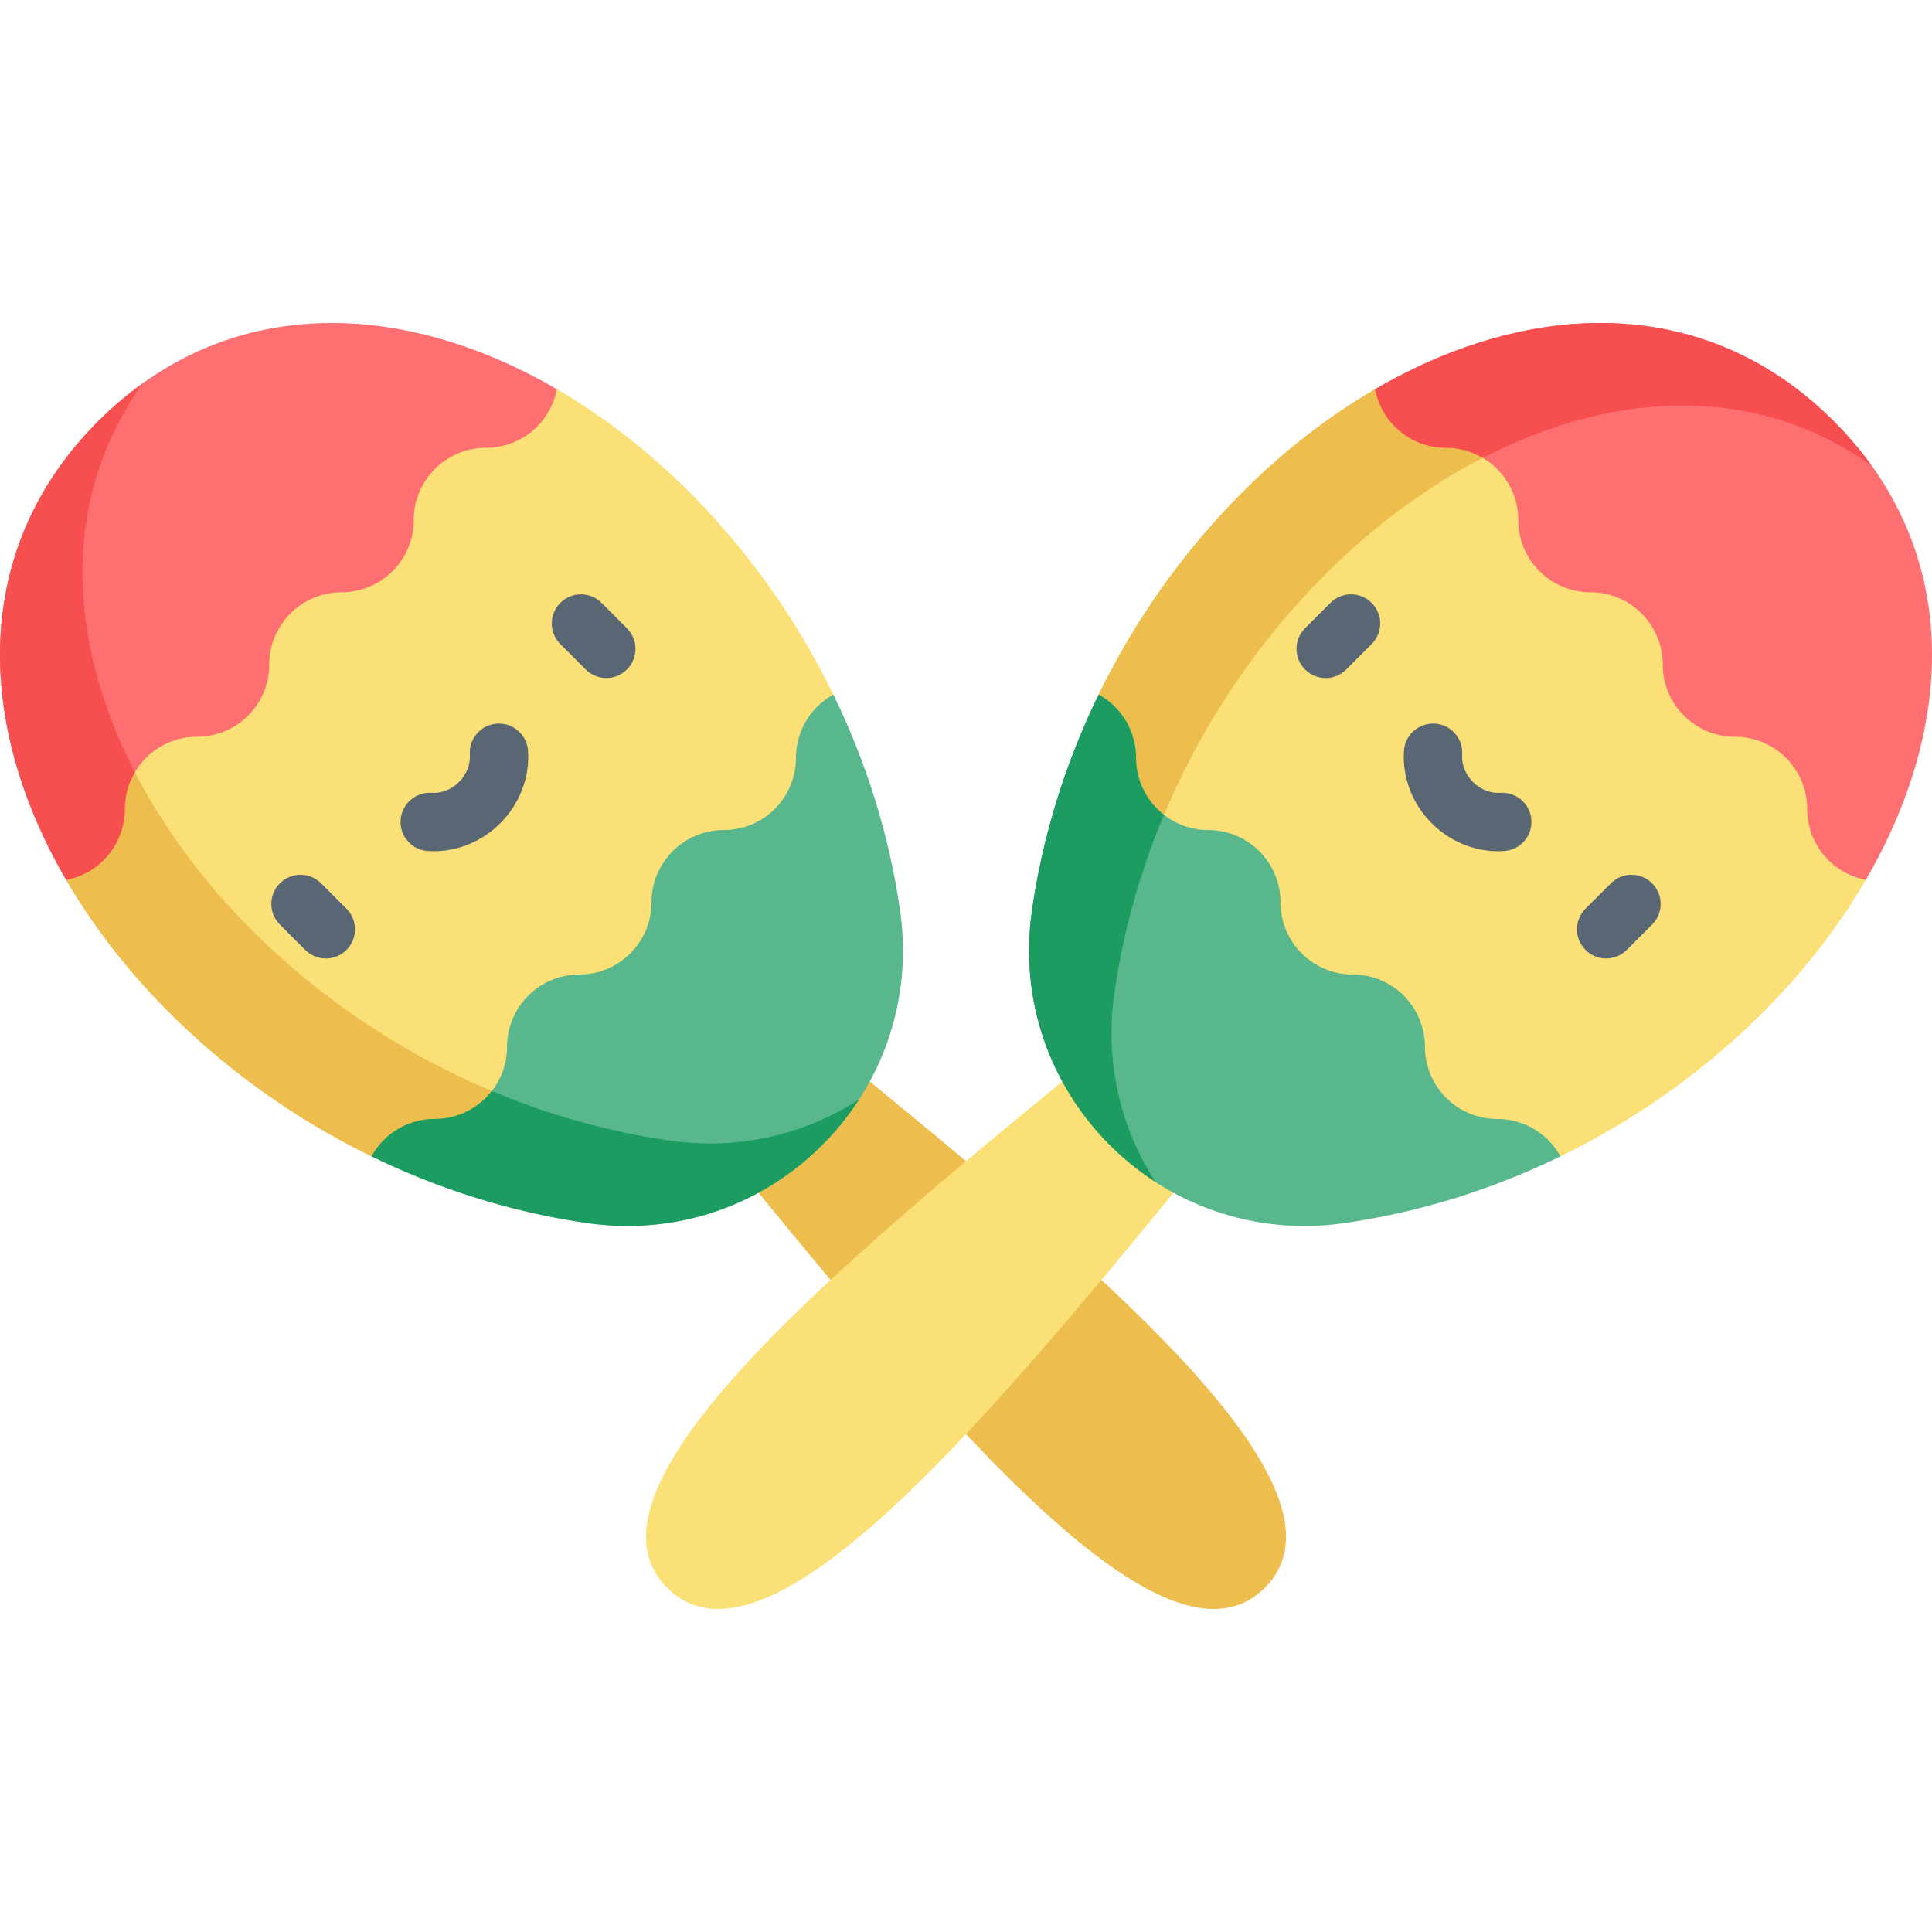 <?xml version="1.0" encoding="iso-8859-1"?>
<!-- Generator: Adobe Illustrator 19.0.0, SVG Export Plug-In . SVG Version: 6.00 Build 0)  -->
<svg version="1.1" id="Capa_1" xmlns="http://www.w3.org/2000/svg" xmlns:xlink="http://www.w3.org/1999/xlink" x="0px" y="0px"
	 viewBox="0 0 512.002 512.002" style="enable-background:new 0 0 512.002 512.002;" xml:space="preserve">
<g>
	<path style="fill:#FAE076;" d="M147.587,103.141c29.511,17.166,56.168,45.818,73.258,80.92l0.284,38.123l-20.464,41.982
		l-32.066,26.159l-37.604,18.195l-32.533-2.077c-35.101-17.091-63.754-43.748-80.92-73.258l5.281-36.739l24.893-51.897l44.952-40.7
		l29.941,2.093L147.587,103.141z"/>
	<path style="fill:#FAE076;" d="M364.415,103.141c-29.511,17.166-56.168,45.818-73.258,80.92l-0.284,38.123l20.464,41.982
		l32.066,26.159l37.604,18.195l32.533-2.077c35.101-17.091,63.754-43.748,80.92-73.258l-5.281-36.739l-24.893-51.897l-44.952-40.7
		l-29.941,2.093L364.415,103.141z"/>
</g>
<path style="fill:#EDBD4E;" d="M120.315,284.591c-35.101-17.091-63.754-43.748-80.92-73.258c-4.802-8.254-8.694-16.73-11.586-25.283
	l-4.987,10.397l-5.28,36.74l0,0c6.973,11.988,15.843,23.506,26.27,34.103c15.24,15.488,33.807,29.008,54.649,39.155l32.533,2.077
	l23.067-11.161C142.31,294.116,131.014,289.803,120.315,284.591z"/>
<path style="fill:#FD6F71;" d="M17.542,233.186c3.837-0.732,7.27-2.613,9.921-5.263c3.464-3.465,5.61-8.249,5.61-13.537
	s2.14-10.066,5.604-13.53c3.464-3.465,8.249-5.61,13.538-5.61s10.072-2.146,13.537-5.61c3.465-3.465,5.604-8.242,5.604-13.53
	c0-5.288,2.146-10.072,5.61-13.538c3.465-3.465,8.249-5.61,13.538-5.61c5.289,0,10.066-2.14,13.53-5.604
	c3.465-3.465,5.61-8.249,5.61-13.537s2.146-10.072,5.61-13.538c3.464-3.466,8.242-5.604,13.53-5.604
	c5.288,0,10.072-2.146,13.537-5.61c2.651-2.651,4.532-6.084,5.263-9.921c-41.016-23.862-87.54-25.54-121.562,8.483
	S-6.32,192.17,17.542,233.186z"/>
<g>
	<path style="fill:#596674;" d="M160.681,179.685c-1.978,0-3.955-0.754-5.464-2.263l-6.725-6.726
		c-3.017-3.017-3.017-7.91,0.001-10.927c3.016-3.017,7.909-3.016,10.926,0l6.725,6.726c3.017,3.017,3.017,7.91-0.001,10.927
		C164.636,178.93,162.658,179.685,160.681,179.685z"/>
	<path style="fill:#596674;" d="M86.359,254.008c-1.978,0-3.955-0.754-5.464-2.263l-6.725-6.726
		c-3.017-3.017-3.017-7.91,0.001-10.927c3.017-3.017,7.91-3.016,10.926,0l6.725,6.726c3.017,3.017,3.017,7.91-0.001,10.927
		C90.314,253.254,88.336,254.008,86.359,254.008z"/>
	<path style="fill:#596674;" d="M114.964,225.586c-0.534,0-1.066-0.018-1.602-0.054c-4.258-0.286-7.477-3.969-7.191-8.227
		c0.286-4.259,3.981-7.476,8.227-7.191c2.599,0.175,5.25-0.87,7.247-2.868c1.999-1.998,3.044-4.641,2.869-7.25
		c-0.284-4.258,2.936-7.941,7.193-8.226c4.228-0.284,7.94,2.934,8.225,7.193c0.473,7.058-2.211,14.06-7.361,19.21
		C127.812,222.935,121.471,225.586,114.964,225.586z"/>
</g>
<g>
	<path style="fill:#EDBD4E;" d="M200.559,262.045c72.423,59.795,163.943,129.431,134.63,158.744
		c-29.313,29.313-98.949-62.208-158.744-134.63L200.559,262.045z"/>
	<path style="fill:#EDBD4E;" d="M290.873,222.184l9.059,18.585c3.275-12.15,7.703-23.82,13.078-34.855
		c17.091-35.101,43.748-63.754,73.258-80.92c12.778-7.434,26.091-12.701,39.393-15.417l-6.327-5.729l-29.941,2.093l-24.978-2.801
		c-7.377,4.292-14.577,9.302-21.493,14.95c-9.763,7.972-18.67,16.969-26.65,26.721c-9.651,11.794-18.172,24.989-25.116,39.249
		L290.873,222.184z"/>
</g>
<path style="fill:#FD6F71;" d="M494.46,233.186c-3.837-0.732-7.27-2.613-9.921-5.263c-3.465-3.465-5.61-8.249-5.61-13.537
	s-2.14-10.066-5.604-13.53c-3.465-3.465-8.249-5.61-13.538-5.61c-5.289,0-10.072-2.146-13.537-5.61s-5.604-8.242-5.604-13.53
	c0-5.288-2.146-10.072-5.61-13.538c-3.465-3.465-8.249-5.61-13.538-5.61s-10.066-2.14-13.53-5.604s-5.61-8.249-5.61-13.537
	s-2.146-10.072-5.61-13.538c-3.465-3.465-8.242-5.604-13.53-5.604c-5.288,0-10.072-2.146-13.537-5.61
	c-2.651-2.651-4.532-6.084-5.263-9.921c41.016-23.862,87.54-25.54,121.562,8.483S518.322,192.17,494.46,233.186z"/>
<g>
	<path style="fill:#596674;" d="M351.319,179.685c-1.977,0-3.955-0.754-5.463-2.263c-3.018-3.017-3.018-7.91-0.001-10.927
		l6.725-6.726c3.018-3.017,7.911-3.017,10.926,0c3.018,3.017,3.018,7.91,0.001,10.927l-6.725,6.726
		C355.274,178.93,353.296,179.685,351.319,179.685z"/>
	<path style="fill:#596674;" d="M425.644,254.008c-1.977,0-3.955-0.754-5.463-2.263c-3.018-3.017-3.018-7.91-0.001-10.927
		l6.725-6.726c3.018-3.017,7.911-3.017,10.926,0c3.018,3.017,3.018,7.91,0.001,10.927l-6.725,6.726
		C429.599,253.254,427.621,254.008,425.644,254.008z"/>
	<path style="fill:#596674;" d="M397.038,225.586c-6.507,0-12.849-2.652-17.611-7.413c-5.151-5.151-7.833-12.154-7.36-19.212
		c0.286-4.259,4.005-7.476,8.227-7.191c4.258,0.286,7.477,3.969,7.191,8.227c-0.176,2.608,0.871,5.251,2.868,7.248
		c1.998,1.999,4.656,3.044,7.248,2.868c4.26-0.285,7.941,2.934,8.227,7.192c0.285,4.258-2.934,7.941-7.191,8.227
		C398.105,225.569,397.57,225.586,397.038,225.586z"/>
</g>
<path style="fill:#FAE076;" d="M311.443,262.045C239.02,321.84,147.5,391.476,176.813,420.789
	c29.313,29.313,98.949-62.208,158.744-134.63L311.443,262.045z"/>
<path style="fill:#58B78C;" d="M98.462,306.444c17.696,8.621,37.021,14.806,57.348,17.703c48.324,6.886,89.623-34.414,82.737-82.737
	c-2.897-20.328-9.081-39.652-17.703-57.348c-1.584,0.878-3.023,1.962-4.292,3.232c-3.465,3.465-5.604,8.255-5.61,13.538
	c0,5.289-2.14,10.066-5.604,13.53s-8.249,5.61-13.537,5.61c-5.283,0.006-10.072,2.146-13.538,5.61
	c-3.464,3.465-5.598,8.249-5.604,13.53c0,5.289-2.146,10.072-5.61,13.537c-3.464,3.465-8.249,5.61-13.537,5.61
	c-5.283,0.006-10.066,2.14-13.53,5.604s-5.604,8.255-5.61,13.538c0,5.289-2.146,10.072-5.61,13.537
	c-3.464,3.465-8.242,5.604-13.53,5.604c-5.283,0.006-10.072,2.146-13.538,5.61C100.424,303.421,99.339,304.86,98.462,306.444z"/>
<path style="fill:#1C9C61;" d="M155.817,324.147c11.8,1.681,24.002,0.478,35.216-3.576c4.669-1.688,9.155-3.864,13.382-6.466
	c9.307-5.733,17.286-13.544,23.223-22.722c-14.111,9.127-31.525,13.539-49.974,10.91c-16.556-2.359-32.446-6.9-47.333-13.162
	c-0.49,0.63-1.005,1.241-1.57,1.806c-3.464,3.465-8.242,5.604-13.53,5.604c-5.283,0.006-10.072,2.146-13.538,5.61
	c-1.268,1.268-2.354,2.707-3.231,4.292c11.06,5.388,22.756,9.824,34.935,13.101C140.705,321.512,148.186,323.06,155.817,324.147z"/>
<path style="fill:#F74F50;" d="M27.462,227.923c3.464-3.465,5.61-8.249,5.61-13.538c0-3.555,0.984-6.867,2.67-9.717
	c-17.893-34.69-19.803-72.539,2.098-103.081c-1.003,0.719-1.999,1.464-2.986,2.233c-0.059,0.046-0.117,0.094-0.177,0.14
	c-0.919,0.719-1.832,1.461-2.737,2.224c-0.288,0.245-0.573,0.502-0.86,0.751c-0.693,0.6-1.386,1.2-2.07,1.828
	c-1.005,0.925-2.004,1.874-2.989,2.859c-20.2,20.202-27.814,44.811-25.672,70.056c0.451,5.315,1.334,10.658,2.624,15.994
	c2.901,12.007,7.857,23.977,14.569,35.513C21.379,232.453,24.812,230.573,27.462,227.923z"/>
<path style="fill:#58B78C;" d="M413.54,306.444c-17.696,8.621-37.021,14.806-57.348,17.703
	c-48.324,6.886-89.623-34.414-82.737-82.737c2.897-20.328,9.081-39.652,17.703-57.348c1.584,0.878,3.023,1.962,4.292,3.232
	c3.465,3.465,5.604,8.255,5.61,13.538c0,5.289,2.14,10.066,5.604,13.53s8.249,5.61,13.537,5.61
	c5.283,0.006,10.072,2.146,13.538,5.61c3.465,3.465,5.598,8.249,5.604,13.53c0,5.289,2.146,10.072,5.61,13.537
	c3.465,3.465,8.249,5.61,13.537,5.61c5.283,0.006,10.066,2.14,13.53,5.604s5.604,8.255,5.61,13.538
	c0,5.289,2.146,10.072,5.61,13.537c3.465,3.465,8.242,5.604,13.53,5.604c5.283,0.006,10.072,2.146,13.538,5.61
	C411.578,303.421,412.663,304.86,413.54,306.444z"/>
<path style="fill:#1C9C61;" d="M273.453,241.422c-1.413,9.932-0.804,20.185,1.869,29.86c1.117,4.035,2.586,7.986,4.383,11.768
	c4.34,9.134,10.586,17.312,18.216,23.943c2.612,2.269,5.392,4.363,8.297,6.243c-9.127-14.111-13.539-31.525-10.91-49.974
	c2.359-16.556,6.9-32.446,13.161-47.333c-0.63-0.491-1.241-1.005-1.806-1.57c-3.465-3.464-5.604-8.242-5.604-13.53
	c-0.006-5.283-2.146-10.073-5.61-13.538c-1.268-1.268-2.707-2.354-4.292-3.232c-4.31,8.848-8.012,18.103-10.997,27.687
	C277.14,221.439,274.885,231.374,273.453,241.422z"/>
<path style="fill:#F74F50;" d="M369.678,113.063c3.465,3.465,8.249,5.61,13.538,5.61c3.554,0,6.867,0.984,9.716,2.669
	c34.69-17.893,72.539-19.803,103.079,2.096c-0.719-1.003-1.464-1.999-2.233-2.986c-0.043-0.056-0.089-0.11-0.132-0.166
	c-2.391-3.031-4.938-5.934-7.668-8.664c-17.011-17.011-37.148-25.097-58.159-25.948c-2.626-0.106-5.266-0.1-7.916,0.018
	c-18.545,0.816-37.544,7.009-55.488,17.448C365.148,106.978,367.028,110.412,369.678,113.063z"/>
<g>
</g>
<g>
</g>
<g>
</g>
<g>
</g>
<g>
</g>
<g>
</g>
<g>
</g>
<g>
</g>
<g>
</g>
<g>
</g>
<g>
</g>
<g>
</g>
<g>
</g>
<g>
</g>
<g>
</g>
</svg>
